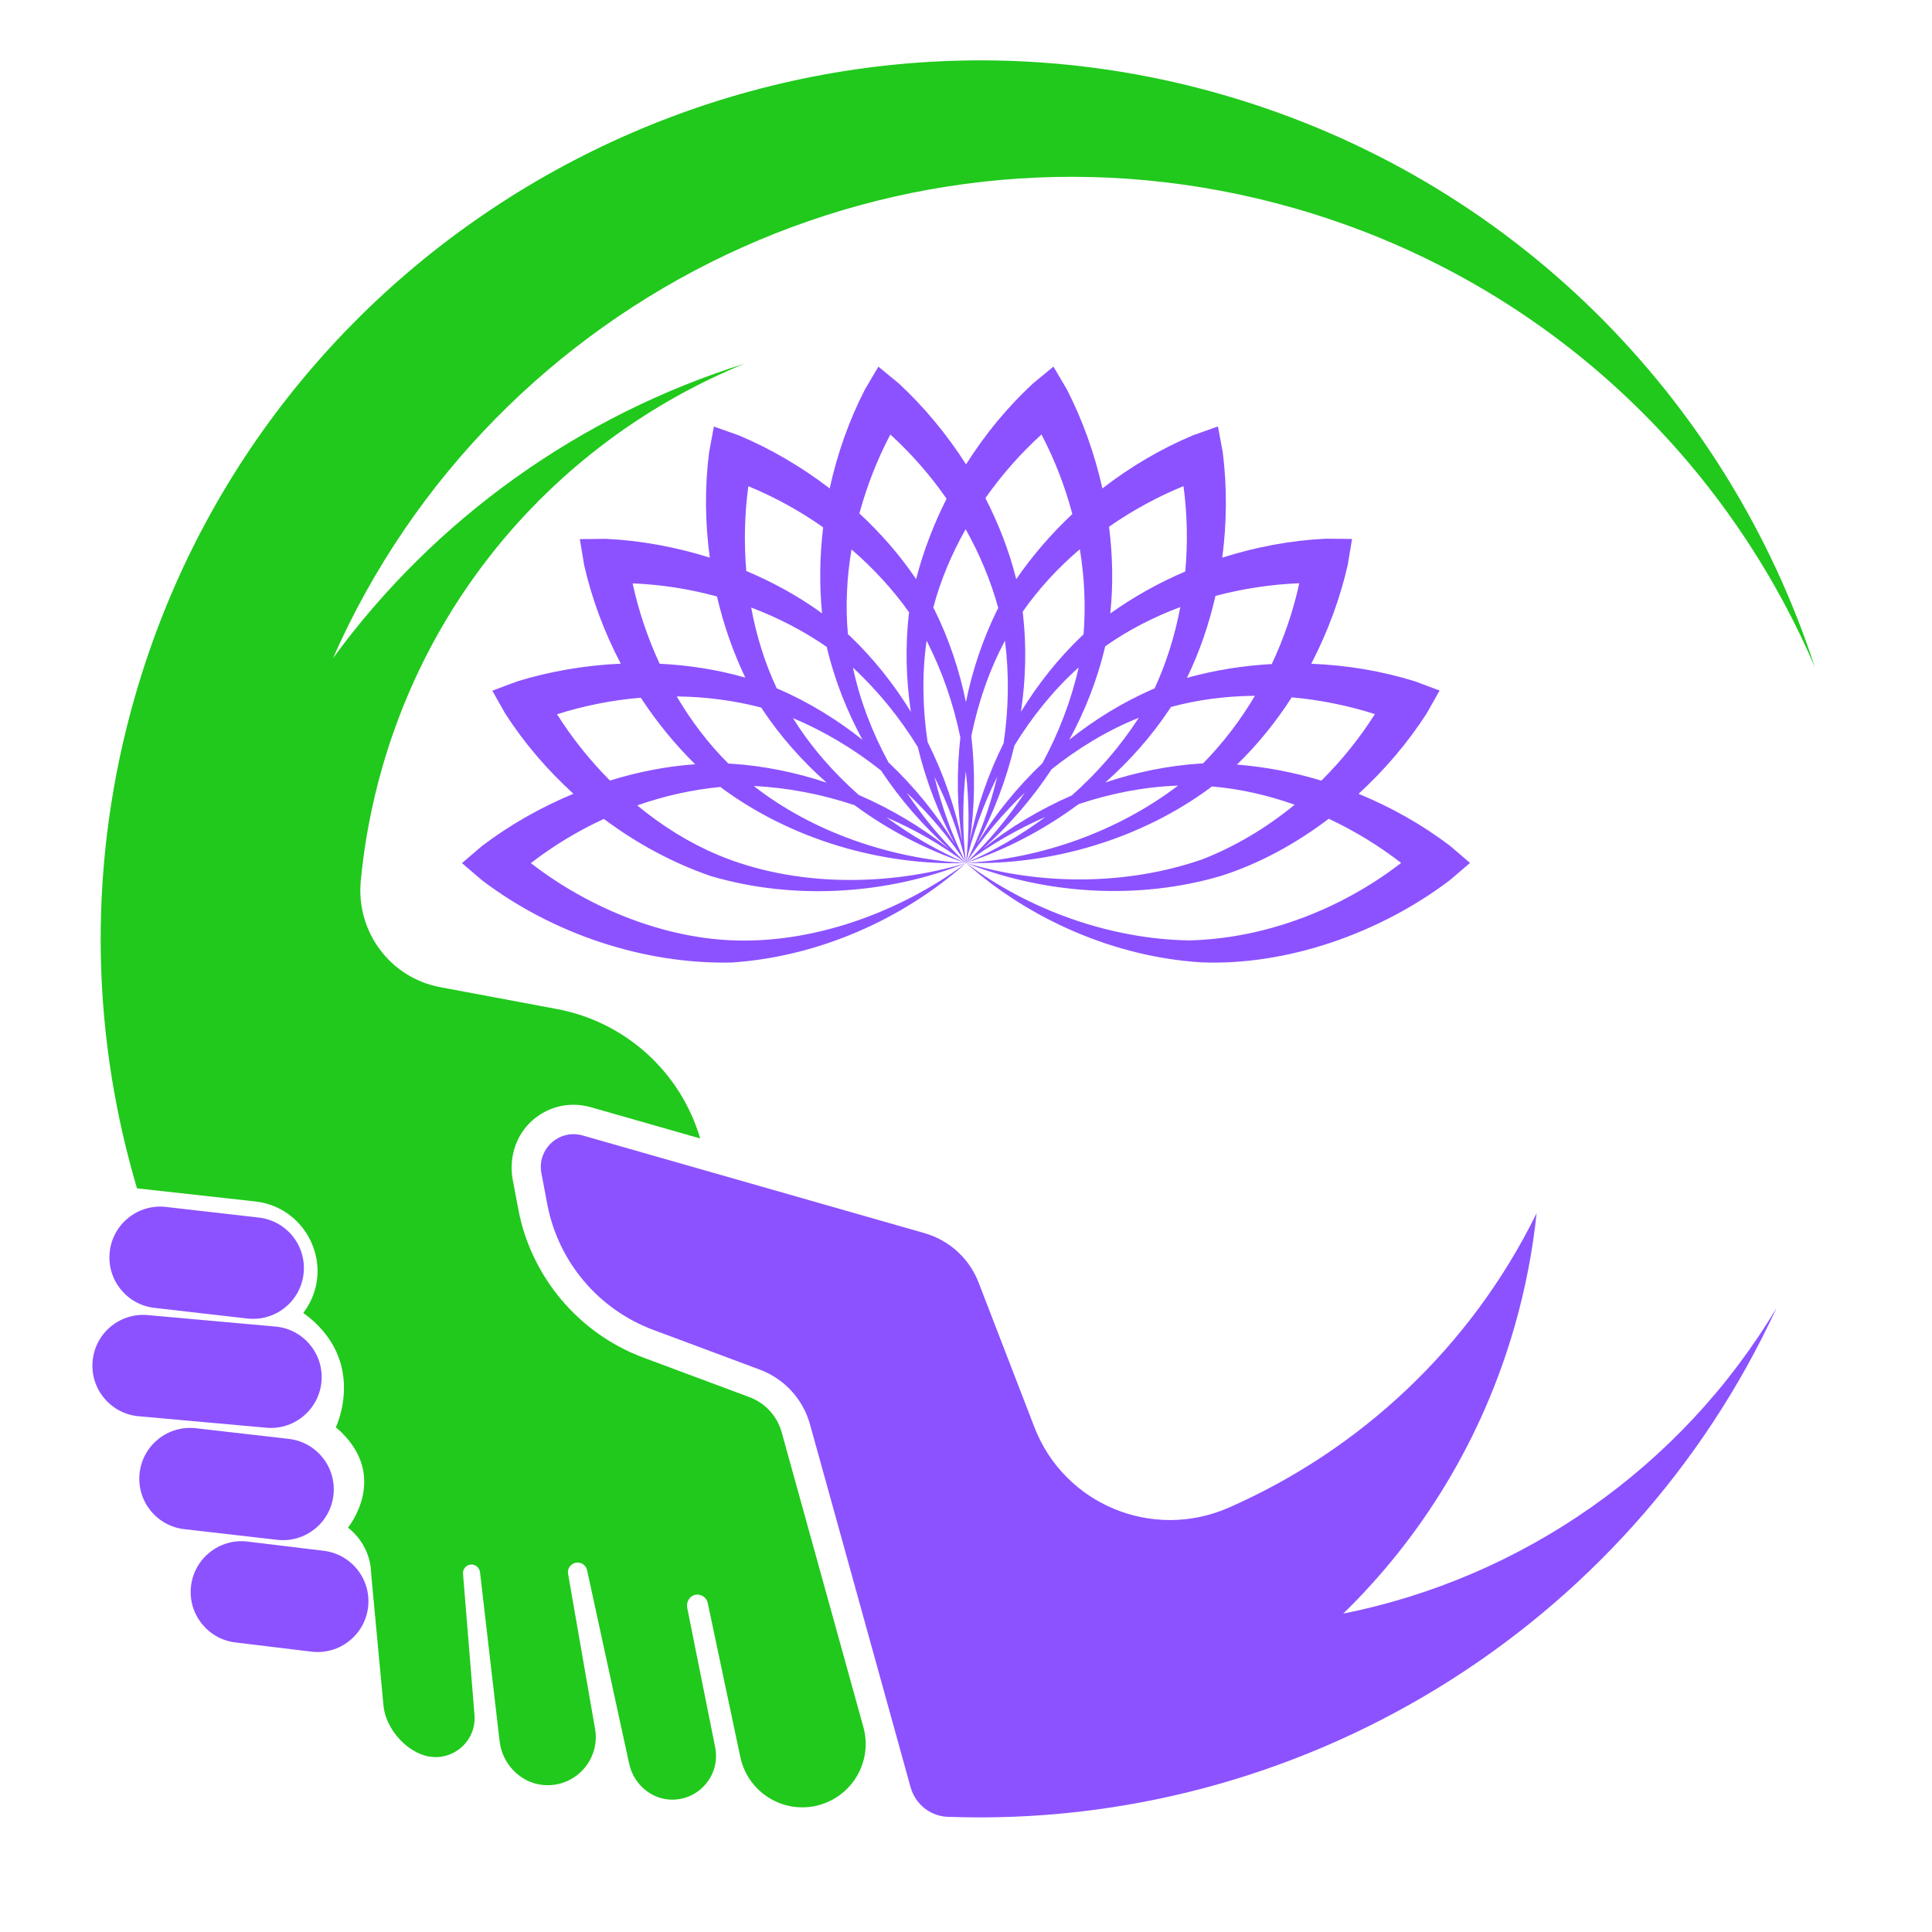 <svg xmlns="http://www.w3.org/2000/svg" xmlns:xlink="http://www.w3.org/1999/xlink" width="500" zoomAndPan="magnify" viewBox="0 0 375 375" height="500" preserveAspectRatio="xMidYMid meet" version="1.0"><defs><clipPath id="28bd71f350"><path d="M 104 220 L 345 220 L 345 353 L 104 353 Z M 104 220 " clip-rule="nonzero"/></clipPath><clipPath id="c0945abc9b"><path d="M 73.027 -28.859 L 398.977 64.289 L 301.914 403.941 L -24.039 310.793 Z M 73.027 -28.859 " clip-rule="nonzero"/></clipPath><clipPath id="599c98b310"><path d="M 73.027 -28.859 L 398.977 64.289 L 301.914 403.941 L -24.039 310.793 Z M 73.027 -28.859 " clip-rule="nonzero"/></clipPath><clipPath id="dabbfdc7cd"><path d="M 19 11 L 353 11 L 353 351 L 19 351 Z M 19 11 " clip-rule="nonzero"/></clipPath><clipPath id="8158c8d76b"><path d="M 73.027 -28.859 L 398.977 64.289 L 301.914 403.941 L -24.039 310.793 Z M 73.027 -28.859 " clip-rule="nonzero"/></clipPath><clipPath id="0b2d17cf49"><path d="M 73.027 -28.859 L 398.977 64.289 L 301.914 403.941 L -24.039 310.793 Z M 73.027 -28.859 " clip-rule="nonzero"/></clipPath><clipPath id="ff4a6d8909"><path d="M 21 234 L 59 234 L 59 256 L 21 256 Z M 21 234 " clip-rule="nonzero"/></clipPath><clipPath id="eea479bd56"><path d="M 73.027 -28.859 L 398.977 64.289 L 301.914 403.941 L -24.039 310.793 Z M 73.027 -28.859 " clip-rule="nonzero"/></clipPath><clipPath id="58ce6cefd0"><path d="M 73.027 -28.859 L 398.977 64.289 L 301.914 403.941 L -24.039 310.793 Z M 73.027 -28.859 " clip-rule="nonzero"/></clipPath><clipPath id="1db3e74993"><path d="M 17 255 L 63 255 L 63 278 L 17 278 Z M 17 255 " clip-rule="nonzero"/></clipPath><clipPath id="0d306d83bd"><path d="M 73.027 -28.859 L 398.977 64.289 L 301.914 403.941 L -24.039 310.793 Z M 73.027 -28.859 " clip-rule="nonzero"/></clipPath><clipPath id="8005721767"><path d="M 73.027 -28.859 L 398.977 64.289 L 301.914 403.941 L -24.039 310.793 Z M 73.027 -28.859 " clip-rule="nonzero"/></clipPath><clipPath id="2e986525fa"><path d="M 27 277 L 65 277 L 65 299 L 27 299 Z M 27 277 " clip-rule="nonzero"/></clipPath><clipPath id="6895488c78"><path d="M 73.027 -28.859 L 398.977 64.289 L 301.914 403.941 L -24.039 310.793 Z M 73.027 -28.859 " clip-rule="nonzero"/></clipPath><clipPath id="0f0d7b2ee7"><path d="M 73.027 -28.859 L 398.977 64.289 L 301.914 403.941 L -24.039 310.793 Z M 73.027 -28.859 " clip-rule="nonzero"/></clipPath><clipPath id="588d24f885"><path d="M 37 299 L 72 299 L 72 321 L 37 321 Z M 37 299 " clip-rule="nonzero"/></clipPath><clipPath id="23b66e6d2c"><path d="M 73.027 -28.859 L 398.977 64.289 L 301.914 403.941 L -24.039 310.793 Z M 73.027 -28.859 " clip-rule="nonzero"/></clipPath><clipPath id="e1f94160e4"><path d="M 73.027 -28.859 L 398.977 64.289 L 301.914 403.941 L -24.039 310.793 Z M 73.027 -28.859 " clip-rule="nonzero"/></clipPath><clipPath id="9799f5ad40"><path d="M 89.66 71.16 L 285.41 71.16 L 285.41 187 L 89.66 187 Z M 89.66 71.16 " clip-rule="nonzero"/></clipPath></defs><g clip-path="url(#28bd71f350)"><g clip-path="url(#c0945abc9b)"><g clip-path="url(#599c98b310)"><path fill="#8c52ff" d="M 260.719 313.203 C 276.008 298.293 287.734 279.32 294.02 257.32 C 296.098 250.047 297.496 242.742 298.254 235.477 C 285.473 261.508 263.996 281.438 238.5 292.633 C 223.75 299.117 206.57 292.039 200.773 277.004 L 189.949 248.949 C 188.152 244.281 184.262 240.73 179.453 239.355 L 113.09 220.391 C 113.074 220.387 113.059 220.387 113.043 220.383 C 108.508 219.117 104.207 223.055 105.082 227.695 L 106.223 233.707 C 108.336 244.895 116.148 254.156 126.812 258.137 L 130.656 259.566 L 147.477 265.844 C 152.238 267.617 155.863 271.57 157.219 276.465 L 161.379 291.461 L 163.707 299.859 L 176.742 346.898 C 176.977 347.738 177.344 348.52 177.816 349.219 C 179.18 351.23 181.434 352.551 183.957 352.645 C 183.977 352.645 183.992 352.645 184.012 352.645 C 251.996 355.121 315.973 316.426 344.844 253.832 C 326.324 284.883 295.457 306.25 260.719 313.203 " fill-opacity="1" fill-rule="nonzero"/></g></g></g><g clip-path="url(#dabbfdc7cd)"><g clip-path="url(#8158c8d76b)"><g clip-path="url(#0b2d17cf49)"><path fill="#20c91c" d="M 151.719 277.992 C 150.852 274.867 148.523 272.324 145.484 271.191 L 124.816 263.484 C 112.359 258.836 103.082 247.836 100.613 234.77 L 99.535 229.074 C 98.766 225.023 99.938 220.773 102.887 217.891 C 105.926 214.914 110.203 213.773 114.293 214.805 L 114.656 214.902 L 135.906 220.973 C 132.102 208.059 121.379 198.34 108.109 195.855 L 85.441 191.609 C 75.734 189.789 69.098 180.84 70.023 171.008 C 70.711 163.719 72.078 156.387 74.16 149.09 C 84.734 112.098 111.473 84.105 144.516 70.59 C 112.758 80.551 84.566 100.469 64.629 127.762 C 95.734 57.184 174.926 18.605 251.172 40.395 C 298.367 53.879 334.297 87.605 352.246 129.453 C 335.297 77.535 293.762 34.672 237.375 18.398 C 147.113 -7.648 52.16 44.828 26.215 135.121 C 17.078 166.902 17.613 199.164 26.051 228.781 C 26.23 229.406 26.402 230.031 26.586 230.656 L 49.531 233.199 C 59.777 234.34 65.125 246.086 59.129 254.48 C 58.965 254.711 58.867 254.836 58.867 254.836 C 71.492 263.984 65.191 277.027 65.191 277.027 C 76.012 286.258 67.543 296.504 67.543 296.504 C 71.422 299.582 71.945 303.578 72.012 304.855 C 72.047 305.504 72.105 306.156 72.164 306.809 L 74.434 331.074 C 74.824 335.246 78.441 339.602 82.469 340.754 C 87.555 342.207 92.527 338.133 92.098 332.859 L 91.145 321.121 L 89.871 305.465 C 89.785 304.371 90.77 303.48 91.867 303.711 C 92.582 303.859 93.094 304.504 93.18 305.23 L 95.355 324.031 L 96.969 337.949 C 97.523 342.738 101.52 346.539 106.34 346.512 C 112.121 346.477 116.484 341.262 115.504 335.57 C 115.5 335.566 115.5 335.562 115.5 335.555 L 110.266 305.5 C 110.039 304.211 111.168 303.09 112.457 303.328 C 113.203 303.465 113.793 304.039 113.953 304.777 L 121.223 338.211 L 122.125 342.355 C 123.012 346.441 126.652 349.48 130.828 349.309 C 134.082 349.172 136.766 347.254 138.094 344.598 C 138.902 342.977 139.207 341.082 138.816 339.145 L 133.387 312.074 C 133.148 310.883 133.922 309.668 135.129 309.527 C 136.199 309.402 137.152 310.117 137.371 311.137 L 143.699 341.055 C 144.211 343.469 145.402 345.57 147.035 347.199 C 149.746 349.91 153.672 351.305 157.723 350.641 C 158.5 350.516 159.242 350.305 159.957 350.043 C 165.848 347.895 169.324 341.516 167.582 335.227 L 151.719 277.992 " fill-opacity="1" fill-rule="nonzero"/></g></g></g><g clip-path="url(#ff4a6d8909)"><g clip-path="url(#eea479bd56)"><g clip-path="url(#58ce6cefd0)"><path fill="#8c52ff" d="M 29.977 253.859 L 48.004 255.922 C 53.414 256.539 58.301 252.66 58.922 247.246 C 59.543 241.836 55.656 236.949 50.246 236.328 L 32.219 234.266 C 26.805 233.645 21.918 237.531 21.301 242.941 C 20.68 248.352 24.566 253.238 29.977 253.859 " fill-opacity="1" fill-rule="nonzero"/></g></g></g><g clip-path="url(#1db3e74993)"><g clip-path="url(#0d306d83bd)"><g clip-path="url(#8005721767)"><path fill="#8c52ff" d="M 62.371 268.418 C 62.992 263.008 59.105 258.121 53.695 257.504 L 28.918 255.281 C 23.504 254.66 18.617 258.543 18 263.953 C 17.379 269.363 21.262 274.254 26.676 274.871 L 51.453 277.098 C 56.863 277.715 61.754 273.828 62.371 268.418 " fill-opacity="1" fill-rule="nonzero"/></g></g></g><g clip-path="url(#2e986525fa)"><g clip-path="url(#6895488c78)"><g clip-path="url(#0f0d7b2ee7)"><path fill="#8c52ff" d="M 64.723 290.203 C 65.34 284.793 61.457 279.906 56.047 279.285 L 38.02 277.219 C 32.605 276.602 27.719 280.488 27.102 285.898 C 26.48 291.309 30.367 296.195 35.773 296.812 L 53.805 298.879 C 59.215 299.496 64.102 295.613 64.723 290.203 " fill-opacity="1" fill-rule="nonzero"/></g></g></g><g clip-path="url(#588d24f885)"><g clip-path="url(#23b66e6d2c)"><g clip-path="url(#e1f94160e4)"><path fill="#8c52ff" d="M 62.773 301 L 47.992 299.211 C 42.582 298.59 37.695 302.477 37.074 307.887 C 36.457 313.297 40.34 318.184 45.75 318.805 L 60.531 320.594 C 65.941 321.211 70.828 317.328 71.449 311.918 C 72.066 306.508 68.184 301.617 62.773 301 " fill-opacity="1" fill-rule="nonzero"/></g></g></g><g clip-path="url(#9799f5ad40)"><path fill="#8c52ff" d="M 281.457 164.176 C 276.078 160.09 270.062 156.688 263.699 154.082 C 268.812 149.391 273.312 144.082 276.918 138.477 L 279.43 134.031 L 274.652 132.242 C 268.199 130.242 261.383 129.102 254.512 128.832 C 257.715 122.672 260.121 116.145 261.594 109.645 L 262.434 104.609 L 257.332 104.562 C 250.586 104.887 243.789 106.148 237.242 108.242 C 238.145 101.363 238.176 94.406 237.336 87.793 L 236.402 82.773 L 231.59 84.477 C 225.363 87.09 219.406 90.598 213.973 94.805 C 212.465 88.031 210.113 81.48 207.062 75.555 L 204.473 71.16 L 200.531 74.402 C 195.57 78.988 191.176 84.324 187.508 90.137 C 183.777 84.289 179.328 78.938 174.434 74.41 L 170.492 71.168 L 167.902 75.562 C 164.809 81.566 162.504 88.086 161.043 94.801 C 155.535 90.582 149.523 87.074 143.379 84.492 L 138.566 82.793 L 137.633 87.809 C 136.781 94.512 136.844 101.426 137.77 108.234 C 131.152 106.152 124.305 104.914 117.645 104.59 L 112.543 104.641 L 113.383 109.672 C 114.875 116.262 117.297 122.734 120.496 128.82 C 113.562 129.125 106.703 130.305 100.336 132.277 L 95.559 134.066 L 98.07 138.512 C 101.727 144.191 106.215 149.445 111.305 154.07 C 104.895 156.727 98.852 160.18 93.543 164.215 L 89.664 167.531 L 93.543 170.848 C 107.164 181.199 124.871 187.18 141.945 186.828 C 158.555 185.754 175.055 178.613 187.5 167.531 C 174.715 177.062 157.758 183.262 141.762 182.504 C 128.062 181.855 114.016 176.027 103.039 167.531 C 107.387 164.172 112.168 161.277 117.211 158.949 C 123.598 163.73 130.676 167.555 138.086 170.082 C 154.059 174.754 172.012 173.688 187.496 167.531 C 172.223 172.113 154.164 172.141 139.391 165.957 C 133.805 163.617 128.5 160.309 123.68 156.328 C 128.934 154.488 134.383 153.262 139.852 152.75 C 139.965 152.84 140.074 152.934 140.188 153.027 C 153.598 162.879 170.832 168.016 187.488 167.527 C 173.082 166.695 157.812 161.582 146.316 152.566 C 152.902 152.883 159.508 154.164 165.852 156.277 C 172.445 161.137 179.801 164.977 187.484 167.52 C 182.148 165.223 176.918 162.219 172.066 158.648 C 177.559 161.012 182.766 164.004 187.484 167.52 C 187.484 167.52 187.488 167.52 187.488 167.52 C 187.488 167.523 187.488 167.523 187.488 167.527 C 187.488 167.523 187.488 167.523 187.488 167.52 C 187.488 167.523 187.488 167.523 187.488 167.523 C 187.492 167.523 187.492 167.527 187.496 167.531 C 187.492 167.527 187.492 167.527 187.492 167.523 C 187.496 167.527 187.496 167.527 187.5 167.531 C 187.496 167.527 187.492 167.523 187.488 167.52 C 187.488 167.52 187.488 167.52 187.488 167.516 C 187.488 167.516 187.488 167.512 187.488 167.512 C 187.488 167.512 187.488 167.508 187.488 167.508 C 187.488 167.504 187.488 167.504 187.488 167.504 C 187.492 167.5 187.492 167.5 187.492 167.5 C 187.496 167.5 187.496 167.5 187.5 167.496 C 187.5 167.496 187.504 167.496 187.504 167.496 C 187.504 167.5 187.508 167.5 187.508 167.5 C 199.961 178.586 216.48 185.734 233.102 186.789 C 249.977 187.492 268.055 180.996 281.457 170.809 L 285.336 167.492 Z M 266.863 138.605 C 263.926 143.25 260.426 147.605 256.48 151.52 C 251.121 149.898 245.605 148.84 240.09 148.406 C 244.082 144.551 247.656 140.125 250.73 135.352 C 256.246 135.852 261.703 136.957 266.863 138.605 Z M 190.766 164.754 C 195.844 160.246 200.359 155.02 204.125 149.305 C 209.316 145.172 215.031 141.73 221.035 139.316 C 217.469 144.863 213.055 149.941 208.055 154.383 C 201.863 157.086 196.016 160.59 190.766 164.754 Z M 202.895 158.578 C 198.102 162.148 192.91 165.164 187.504 167.496 C 187.504 167.492 187.5 167.492 187.5 167.492 C 187.504 167.492 187.508 167.488 187.508 167.488 C 192.164 164.016 197.379 160.988 202.895 158.578 Z M 188.531 142.879 C 189.852 136.375 192.02 130.066 195.066 124.359 C 195.898 130.898 195.785 137.625 194.805 144.242 C 191.801 150.293 189.574 156.734 188.227 163.301 C 189.223 156.586 189.32 149.676 188.531 142.879 Z M 196.895 144.715 C 200.359 139.059 204.551 133.871 209.371 129.547 C 207.914 135.98 205.504 142.262 202.324 148.145 C 197.43 152.805 193.133 158.094 189.625 163.805 C 192.855 157.832 195.309 151.375 196.895 144.715 Z M 226.996 137.66 C 227.086 137.516 227.176 137.371 227.266 137.227 C 232.492 135.801 238.012 135.102 243.578 135.055 C 240.738 139.844 237.355 144.285 233.492 148.191 C 233.348 148.195 233.199 148.195 233.055 148.195 C 226.797 148.602 220.555 149.867 214.539 151.879 C 219.297 147.668 223.52 142.887 226.996 137.66 Z M 235.918 115.668 C 241.27 114.246 246.777 113.418 252.191 113.207 C 251.02 118.574 249.219 123.863 246.852 128.891 C 241.262 129.199 235.715 130.09 230.383 131.574 C 232.816 126.582 234.66 121.203 235.918 115.668 Z M 229.715 94.355 C 230.453 99.801 230.57 105.387 230.062 110.922 C 224.914 113.125 220.012 115.859 215.504 119.074 C 216.086 113.551 215.977 107.867 215.266 102.234 C 219.812 99.07 224.703 96.406 229.715 94.355 Z M 214.402 125.953 C 214.441 125.785 214.473 125.617 214.508 125.453 C 218.934 122.324 223.879 119.781 229.098 117.832 C 228.066 123.305 226.402 128.637 224.109 133.629 C 223.977 133.68 223.84 133.73 223.703 133.781 C 217.961 136.301 212.527 139.625 207.562 143.574 C 210.594 137.992 212.926 132.055 214.402 125.953 Z M 210.312 123.152 C 210.203 123.246 210.094 123.34 209.984 123.434 C 205.449 127.766 201.48 132.746 198.168 138.156 C 199.105 131.875 199.266 125.496 198.566 119.258 C 198.547 119.09 198.516 118.922 198.492 118.754 C 201.582 114.301 205.359 110.215 209.598 106.602 C 210.5 112.098 210.762 117.676 210.312 123.152 Z M 202.148 84.332 C 204.703 89.195 206.723 94.406 208.141 99.777 C 204.059 103.605 200.383 107.855 197.25 112.418 C 195.906 107.027 193.859 101.723 191.266 96.676 C 194.453 92.145 198.141 87.973 202.148 84.332 Z M 193.766 118.023 C 193.695 118.148 193.621 118.273 193.551 118.402 C 190.773 124.023 188.746 130.062 187.484 136.281 C 186.215 130.055 184.184 124.008 181.395 118.383 C 181.316 118.23 181.234 118.082 181.152 117.934 C 182.535 112.695 184.688 107.562 187.434 102.719 C 190.156 107.574 192.312 112.727 193.766 118.023 Z M 187.484 167.512 C 187.484 167.512 187.484 167.508 187.484 167.508 C 187.484 167.508 187.484 167.508 187.484 167.512 Z M 187.484 167.512 Z M 187.484 167.508 C 187.48 167.504 187.48 167.504 187.477 167.5 C 184.867 162.312 182.793 156.652 181.375 150.801 C 184.062 156.141 186.129 161.777 187.484 167.508 Z M 185.352 163.82 C 181.793 158.035 177.43 152.68 172.457 147.977 C 169.289 142.148 166.895 135.926 165.559 129.59 C 170.398 134.066 174.637 139.293 178.141 144.992 C 179.727 151.559 182.16 157.926 185.352 163.82 Z M 180.043 144.012 C 179.062 137.449 178.938 130.781 179.852 124.371 C 182.871 130.234 185.062 136.598 186.406 143.148 C 185.652 149.859 185.762 156.676 186.746 163.305 C 185.379 156.656 183.109 150.129 180.043 144.012 Z M 172.816 84.336 C 176.879 88.035 180.559 92.238 183.73 96.801 C 181.203 101.797 179.203 107.047 177.816 112.406 C 174.711 107.801 170.977 103.516 166.809 99.66 C 168.258 94.312 170.293 89.129 172.816 84.336 Z M 165.277 106.648 C 169.496 110.277 173.285 114.383 176.461 118.863 C 176.438 119.008 176.414 119.152 176.391 119.293 C 175.699 125.527 175.863 131.895 176.801 138.168 C 173.48 132.754 169.504 127.766 164.961 123.434 C 164.836 123.32 164.707 123.207 164.578 123.094 C 164.086 117.699 164.352 112.141 165.277 106.648 Z M 160.57 126.004 C 162.055 132.094 164.383 138.023 167.41 143.598 C 162.438 139.645 156.996 136.316 151.242 133.801 C 151.086 133.734 150.926 133.676 150.77 133.613 C 148.461 128.711 146.812 123.398 145.801 117.922 C 151.008 119.887 155.969 122.449 160.488 125.574 C 160.516 125.719 160.539 125.859 160.57 126.004 Z M 145.254 94.375 C 150.336 96.461 155.234 99.152 159.773 102.355 C 159.105 107.914 159.02 113.531 159.555 119.039 C 155.062 115.777 150.086 113.027 144.852 110.828 C 144.383 105.309 144.523 99.742 145.254 94.375 Z M 139.16 115.77 C 140.434 121.223 142.277 126.527 144.66 131.523 C 139.324 129.992 133.707 129.109 128.035 128.832 C 125.707 123.809 123.938 118.527 122.789 113.234 C 128.277 113.453 133.801 114.312 139.16 115.77 Z M 118.395 151.504 C 114.488 147.578 111.016 143.223 108.125 138.641 C 113.359 136.969 118.844 135.887 124.379 135.426 C 127.441 140.109 130.984 144.465 134.934 148.344 C 129.395 148.73 123.816 149.824 118.395 151.504 Z M 141.902 148.234 C 141.73 148.227 141.559 148.227 141.391 148.219 C 137.543 144.406 134.176 139.973 131.355 135.176 C 136.922 135.242 142.461 135.953 147.773 137.344 C 147.848 137.469 147.922 137.594 147.996 137.719 C 151.473 142.934 155.691 147.707 160.445 151.91 C 154.418 149.898 148.168 148.633 141.902 148.234 Z M 166.684 154.301 C 161.711 149.906 157.332 144.879 153.914 139.383 C 159.992 141.934 165.762 145.395 171 149.551 C 174.738 155.18 179.203 160.328 184.219 164.777 C 178.898 160.559 172.965 157.02 166.684 154.301 Z M 176.031 153.902 C 180.379 158.004 184.25 162.594 187.484 167.512 C 187.484 167.512 187.484 167.516 187.484 167.516 C 187.48 167.512 187.477 167.512 187.477 167.508 C 183.25 163.523 179.363 158.918 176.031 153.902 Z M 187.484 167.516 C 187.484 167.516 187.484 167.516 187.484 167.512 C 187.484 167.516 187.484 167.516 187.484 167.516 Z M 187.488 167.52 C 187.488 167.52 187.484 167.52 187.484 167.516 C 187.484 167.516 187.488 167.516 187.488 167.52 Z M 187.484 167.508 C 187.484 167.504 187.484 167.504 187.484 167.504 C 187.484 167.508 187.484 167.508 187.484 167.508 Z M 187.488 167.504 C 187.484 167.504 187.484 167.504 187.484 167.504 C 187.484 167.504 187.484 167.504 187.488 167.5 C 187.488 167.504 187.488 167.504 187.488 167.504 Z M 187.488 167.5 C 187.484 167.5 187.484 167.504 187.484 167.504 C 187.484 167.5 187.484 167.496 187.484 167.492 C 186.805 161.723 186.793 155.695 187.461 149.715 C 188.156 155.652 188.172 161.656 187.488 167.5 Z M 187.488 167.504 C 187.488 167.504 187.488 167.5 187.488 167.5 C 187.488 167.5 187.488 167.504 187.488 167.504 Z M 187.488 167.5 C 187.488 167.5 187.488 167.5 187.488 167.496 C 187.488 167.496 187.492 167.496 187.492 167.496 C 187.492 167.5 187.488 167.5 187.488 167.5 Z M 187.488 167.496 C 187.488 167.496 187.492 167.492 187.492 167.488 C 188.828 161.836 190.875 156.168 193.551 150.773 C 192.176 156.59 190.137 162.238 187.492 167.496 C 187.492 167.496 187.488 167.496 187.488 167.496 Z M 187.492 167.5 C 187.492 167.5 187.492 167.5 187.492 167.496 C 187.492 167.5 187.492 167.5 187.492 167.5 Z M 187.496 167.496 C 187.492 167.496 187.492 167.496 187.492 167.496 C 187.492 167.496 187.496 167.496 187.496 167.496 Z M 187.496 167.496 C 187.496 167.492 187.496 167.488 187.5 167.488 C 190.688 162.633 194.551 158.004 198.91 153.852 C 195.629 158.848 191.781 163.457 187.496 167.496 Z M 187.496 167.496 C 187.496 167.496 187.496 167.496 187.5 167.496 C 187.5 167.496 187.496 167.496 187.496 167.496 Z M 187.5 167.496 C 187.5 167.496 187.5 167.492 187.5 167.492 C 187.5 167.492 187.504 167.496 187.504 167.496 C 187.5 167.496 187.5 167.496 187.5 167.496 Z M 187.504 167.496 Z M 187.504 167.496 C 195.27 164.922 202.703 161.027 209.352 156.086 C 215.641 153.98 222.188 152.703 228.656 152.488 C 216.973 161.371 202.133 166.652 187.504 167.496 Z M 187.508 167.5 C 187.508 167.496 187.508 167.496 187.508 167.496 C 204.172 167.984 221.418 162.84 234.824 152.969 C 234.957 152.863 235.09 152.758 235.223 152.652 C 240.625 153.102 246.051 154.332 251.297 156.195 C 245.855 160.652 239.785 164.293 233.344 166.809 C 218.832 171.828 202.227 171.91 187.508 167.5 Z M 230.82 182.531 C 215.469 182.281 199.832 176.684 187.512 167.5 C 203.004 173.656 220.969 174.723 236.945 170.031 C 244.359 167.676 251.488 163.797 257.914 158.918 C 262.93 161.273 267.68 164.18 271.961 167.492 C 260.285 176.523 245.469 182.191 230.82 182.531 Z M 230.82 182.531 " fill-opacity="1" fill-rule="nonzero"/></g></svg>